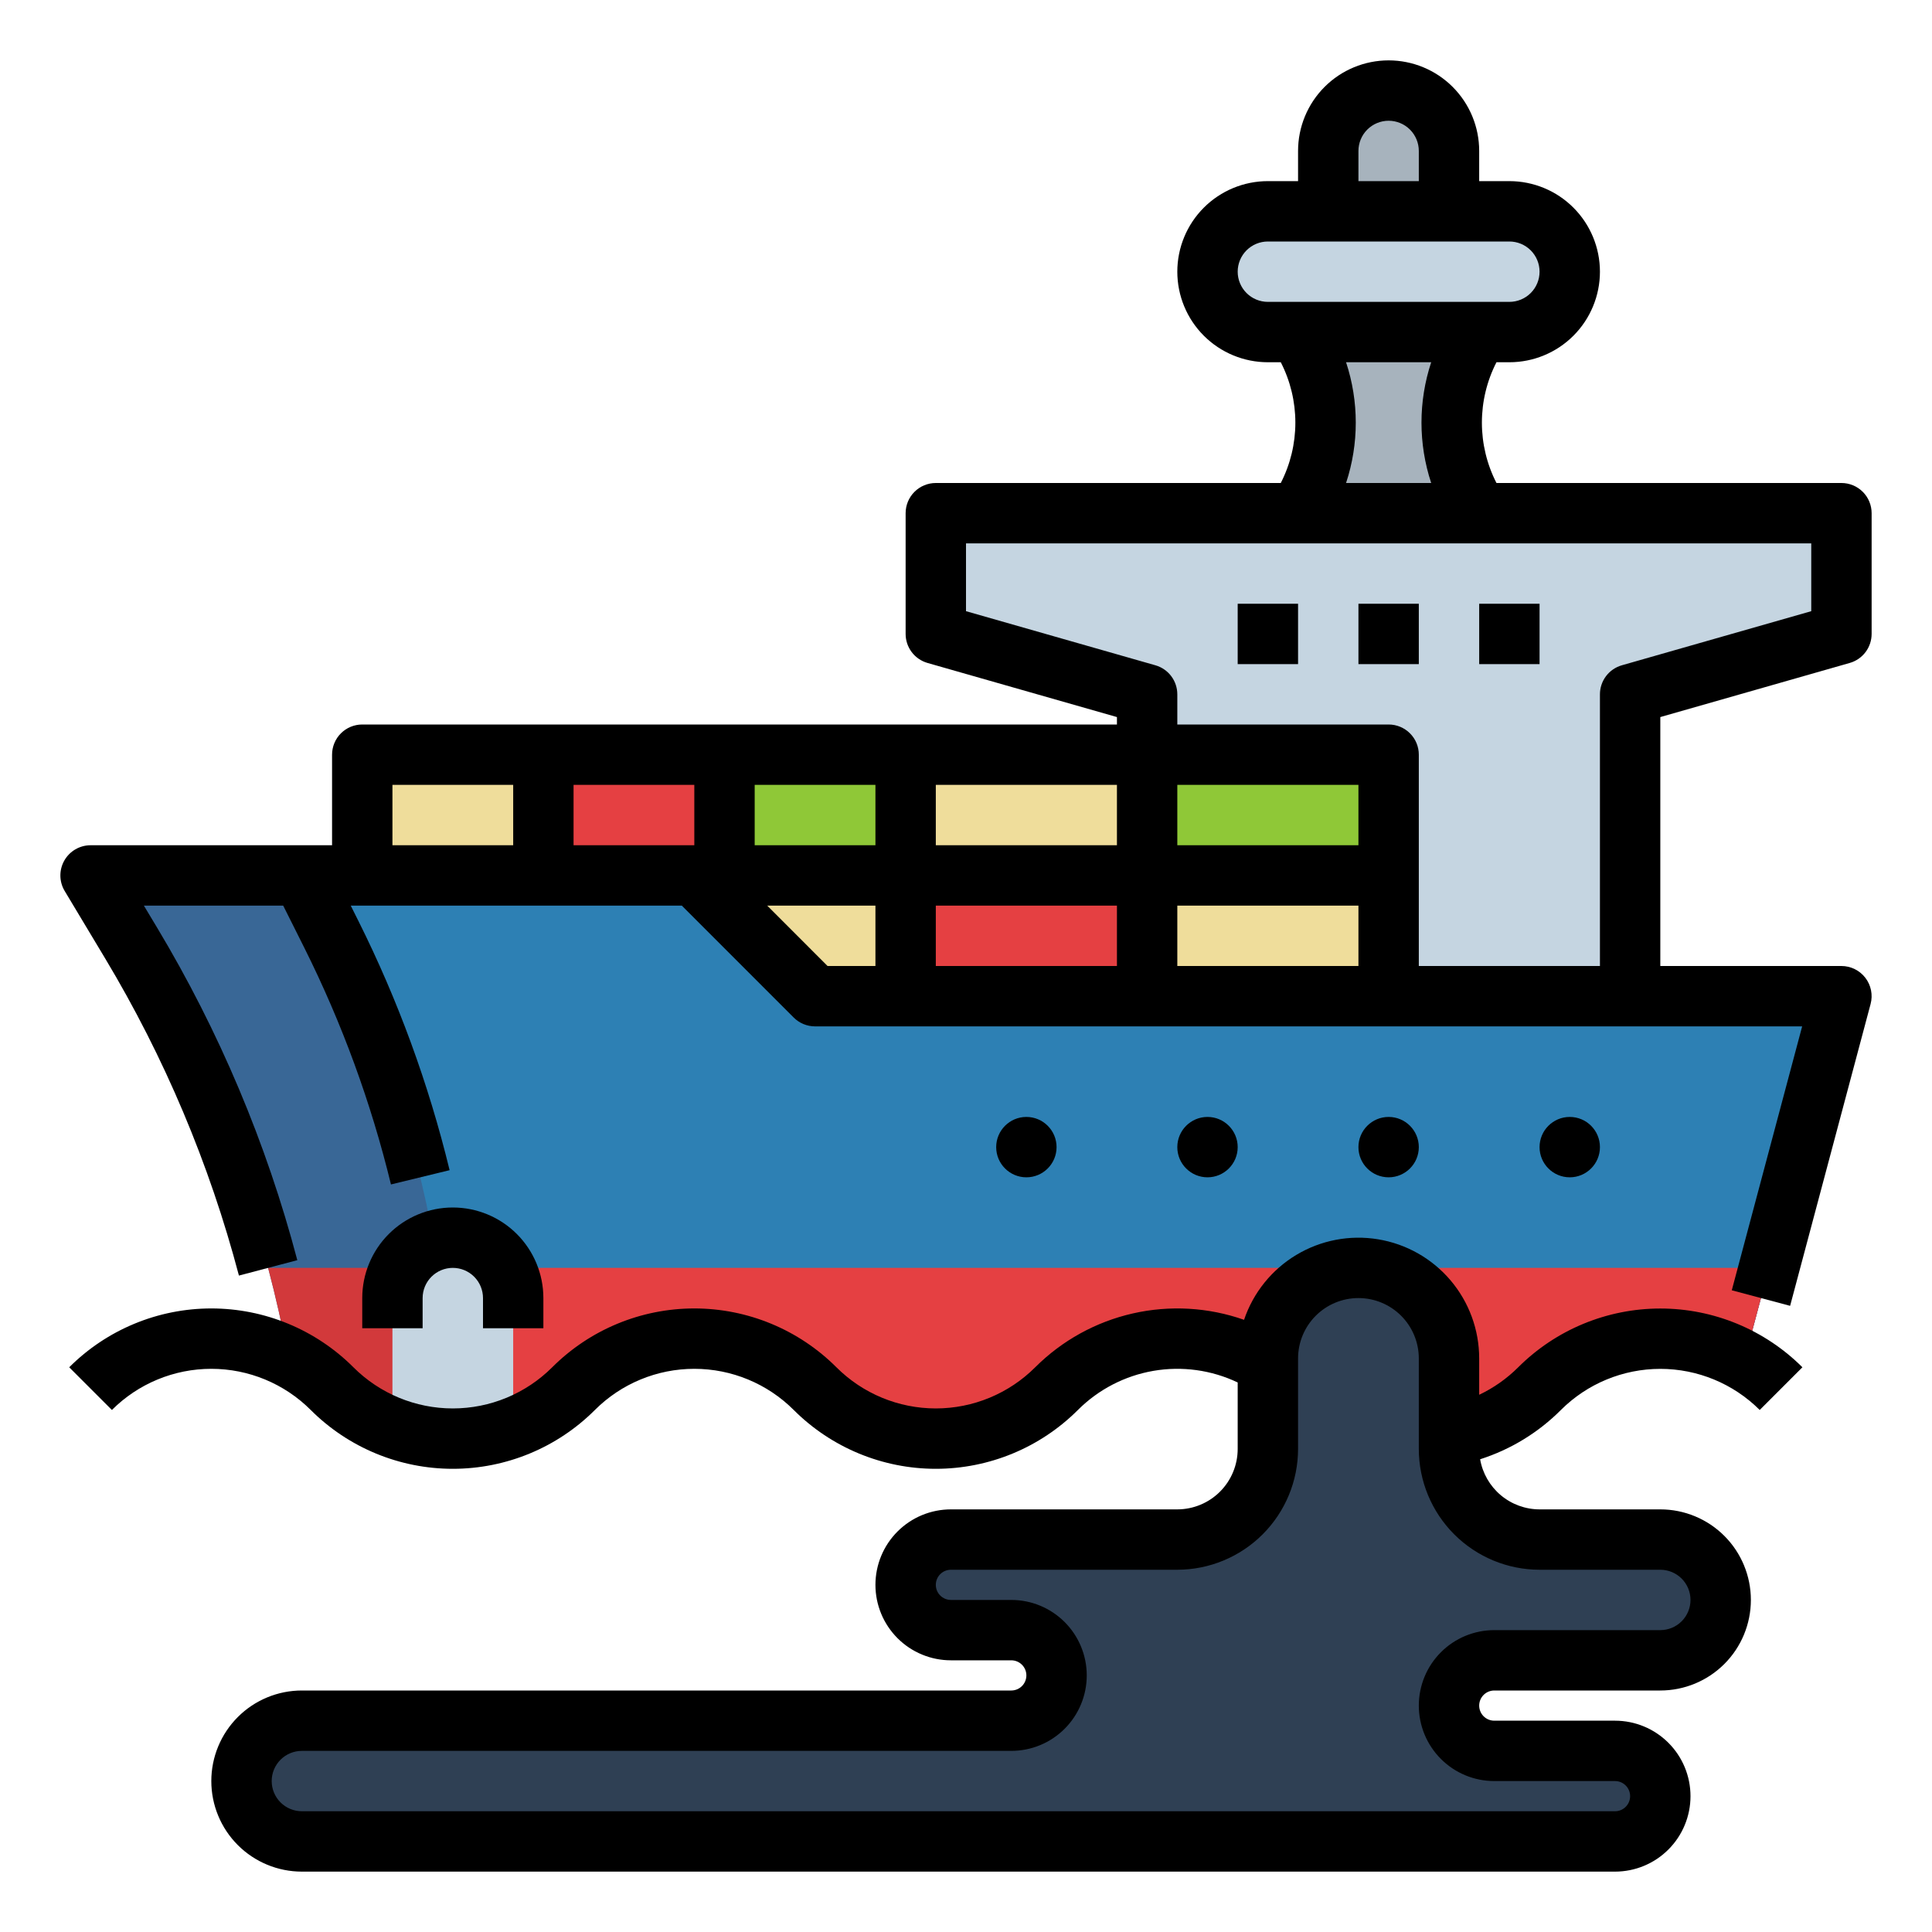 <svg width="512" height="512" viewBox="0 0 512 512" fill="none" xmlns="http://www.w3.org/2000/svg">
<path d="M176 232H240V264H176V232Z" fill="#EFDD9B"/>
<path d="M248 136V168L304 184V264H432V184L488 168V136H248Z" fill="#C5D5E1"/>
<path d="M488 264L468.8 336L462.25 360.58C453.638 355.724 443.672 353.82 433.876 355.16C424.08 356.5 414.992 361.01 408 368C399.512 376.484 388.001 381.25 376 381.25C363.999 381.25 352.488 376.484 344 368C335.512 359.516 324.001 354.75 312 354.75C299.999 354.75 288.488 359.516 280 368C271.512 376.484 260.001 381.25 248 381.25C235.999 381.25 224.488 376.484 216 368C207.512 359.516 196.001 354.75 184 354.75C171.999 354.75 160.488 359.516 152 368C147.802 372.208 142.814 375.545 137.323 377.819C131.831 380.093 125.944 381.259 120 381.25H119.98C114.04 381.254 108.157 380.086 102.669 377.812C97.182 375.539 92.197 372.204 88 368C84.593 364.589 80.664 361.743 76.36 359.57C74.88 351.65 73.11 343.793 71.05 336C63.07 305.722 50.842 276.728 34.73 249.88L24 232H184L216 264H488Z" fill="#396796"/>
<path d="M468.8 336L462.25 360.58C453.638 355.724 443.672 353.82 433.876 355.16C424.08 356.5 414.992 361.01 408 368C399.512 376.484 388.001 381.25 376 381.25C363.999 381.25 352.488 376.484 344 368C335.512 359.516 324.001 354.75 312 354.75C299.999 354.75 288.488 359.516 280 368C271.512 376.484 260.001 381.25 248 381.25C235.999 381.25 224.488 376.484 216 368C207.512 359.516 196.001 354.75 184 354.75C171.999 354.75 160.488 359.516 152 368C147.802 372.208 142.814 375.545 137.323 377.819C131.831 380.093 125.944 381.259 120 381.25H119.98C114.04 381.254 108.157 380.086 102.669 377.812C97.182 375.539 92.197 372.204 88 368C84.593 364.589 80.664 361.743 76.36 359.57C74.88 351.65 73.11 343.793 71.05 336H468.8Z" fill="#D2393B"/>
<path d="M488 264L468.8 336L462.25 360.58C453.638 355.724 443.672 353.82 433.876 355.16C424.08 356.5 414.992 361.01 408 368C399.512 376.484 388.001 381.25 376 381.25C363.999 381.25 352.488 376.484 344 368C335.512 359.516 324.001 354.75 312 354.75C299.999 354.75 288.488 359.516 280 368C271.512 376.484 260.001 381.25 248 381.25C235.999 381.25 224.488 376.484 216 368C207.512 359.516 196.001 354.75 184 354.75C171.999 354.75 160.488 359.516 152 368C147.802 372.208 142.814 375.545 137.323 377.819C131.831 380.093 125.944 381.259 120 381.25H119.98C119.852 366.093 118.585 350.967 116.19 336C111.303 305.255 101.728 275.442 87.8 247.6L80 232H184L216 264H488Z" fill="#2D80B4"/>
<path d="M468.8 336L462.25 360.58C453.638 355.724 443.672 353.82 433.876 355.16C424.08 356.5 414.992 361.01 408 368C399.512 376.484 388.001 381.25 376 381.25C363.999 381.25 352.488 376.484 344 368C335.512 359.516 324.001 354.75 312 354.75C299.999 354.75 288.488 359.516 280 368C271.512 376.484 260.001 381.25 248 381.25C235.999 381.25 224.488 376.484 216 368C207.512 359.516 196.001 354.75 184 354.75C171.999 354.75 160.488 359.516 152 368C147.802 372.208 142.814 375.545 137.323 377.819C131.831 380.093 125.944 381.259 120 381.25H119.98C119.852 366.093 118.585 350.967 116.19 336H468.8Z" fill="#E54042"/>
<path d="M240 232H304V264H240V232Z" fill="#E54042"/>
<path d="M96 200H144V232H96V200Z" fill="#EFDD9B"/>
<path d="M144 200H192V232H144V200Z" fill="#E54042"/>
<path d="M192 200H240V232H192V200Z" fill="#8FC837"/>
<path d="M240 200H304V232H240V200Z" fill="#EFDD9B"/>
<path d="M304 232H368V264H304V232Z" fill="#EFDD9B"/>
<path d="M304 200H368V232H304V200Z" fill="#8FC837"/>
<path d="M392 88H344C348.738 95.107 351.267 103.458 351.267 112C351.267 120.542 348.738 128.893 344 136H392C387.262 128.893 384.733 120.542 384.733 112C384.733 103.458 387.262 95.107 392 88Z" fill="#A7B3BD"/>
<path d="M400 56H336C327.163 56 320 63.163 320 72C320 80.837 327.163 88 336 88H400C408.837 88 416 80.837 416 72C416 63.163 408.837 56 400 56Z" fill="#C5D5E1"/>
<path d="M368 24C372.243 24 376.313 25.686 379.314 28.686C382.314 31.687 384 35.757 384 40V56H352V40C352 35.757 353.686 31.687 356.686 28.686C359.687 25.686 363.757 24 368 24Z" fill="#A7B3BD"/>
<path d="M136 344V378.34C130.886 380.267 125.465 381.252 120 381.25H119.98C114.521 381.243 109.108 380.254 104 378.33V344C104 339.757 105.686 335.687 108.686 332.686C111.687 329.686 115.757 328 120 328C124.243 328 128.313 329.686 131.314 332.686C134.314 335.687 136 339.757 136 344Z" fill="#C5D5E1"/>
<path d="M336 384V360C336 353.635 338.529 347.53 343.029 343.029C347.53 338.529 353.635 336 360 336C366.365 336 372.47 338.529 376.971 343.029C381.471 347.53 384 353.635 384 360V384C384 390.365 386.529 396.47 391.029 400.971C395.53 405.471 401.635 408 408 408H440C444.243 408 448.313 409.686 451.314 412.686C454.314 415.687 456 419.757 456 424C456 428.243 454.314 432.313 451.314 435.314C448.313 438.314 444.243 440 440 440H396C392.817 440 389.765 441.264 387.515 443.515C385.264 445.765 384 448.817 384 452C384 455.183 385.264 458.235 387.515 460.485C389.765 462.736 392.817 464 396 464H428C431.183 464 434.235 465.264 436.485 467.515C438.736 469.765 440 472.817 440 476C440 479.183 438.736 482.235 436.485 484.485C434.235 486.736 431.183 488 428 488H80C75.757 488 71.687 486.314 68.686 483.314C65.686 480.313 64 476.243 64 472C64 467.757 65.686 463.687 68.686 460.686C71.687 457.686 75.757 456 80 456H268C271.183 456 274.235 454.736 276.485 452.485C278.736 450.235 280 447.183 280 444C280 440.817 278.736 437.765 276.485 435.515C274.235 433.264 271.183 432 268 432H252C248.817 432 245.765 430.736 243.515 428.485C241.264 426.235 240 423.183 240 420C240 416.817 241.264 413.765 243.515 411.515C245.765 409.264 248.817 408 252 408H312C318.365 408 324.47 405.471 328.971 400.971C333.471 396.47 336 390.365 336 384Z" fill="#2F4054"/>
<path d="M490.2 175.69C491.871 175.212 493.34 174.203 494.387 172.816C495.433 171.428 495.999 169.738 496 168V136C496 134.949 495.794 133.909 495.392 132.938C494.99 131.967 494.4 131.085 493.657 130.343C492.915 129.6 492.033 129.01 491.062 128.608C490.091 128.206 489.051 128 488 128H396.58C394.041 123.049 392.717 117.564 392.717 112C392.717 106.436 394.041 100.951 396.58 96H400C406.365 96 412.47 93.471 416.971 88.971C421.471 84.47 424 78.365 424 72C424 65.635 421.471 59.53 416.971 55.029C412.47 50.529 406.365 48 400 48H392V40C392 33.635 389.471 27.53 384.971 23.029C380.47 18.529 374.365 16 368 16C361.635 16 355.53 18.529 351.029 23.029C346.529 27.53 344 33.635 344 40V48H336C329.635 48 323.53 50.529 319.029 55.029C314.529 59.53 312 65.635 312 72C312 78.365 314.529 84.47 319.029 88.971C323.53 93.471 329.635 96 336 96H339.42C341.959 100.951 343.283 106.436 343.283 112C343.283 117.564 341.959 123.049 339.42 128H248C246.949 128 245.909 128.206 244.938 128.608C243.967 129.01 243.085 129.6 242.343 130.343C241.6 131.085 241.01 131.967 240.608 132.938C240.206 133.909 240 134.949 240 136V168C240.001 169.738 240.567 171.428 241.613 172.816C242.66 174.203 244.129 175.212 245.8 175.69L296 190.03V192H96C94.949 192 93.909 192.206 92.938 192.608C91.968 193.01 91.085 193.6 90.343 194.343C89.6 195.085 89.01 195.967 88.608 196.938C88.207 197.909 88 198.949 88 200V224H24C22.584 224.001 21.194 224.377 19.971 225.091C18.748 225.804 17.736 226.829 17.039 228.062C16.342 229.294 15.984 230.689 16.001 232.104C16.019 233.52 16.412 234.906 17.14 236.12L27.87 254C43.593 280.2 55.529 308.494 63.32 338.04L78.79 333.96C70.612 302.953 58.088 273.258 41.59 245.76L38.13 240H75.05L80.65 251.18C90.631 271.156 98.332 292.192 103.61 313.89L119.15 310.11C113.591 287.242 105.477 265.073 94.96 244.02L92.95 240H180.69L210.34 269.66C211.842 271.159 213.878 272.001 216 272H477.59L458.94 341.94L474.4 346.06L495.73 266.06C496.044 264.875 496.082 263.634 495.841 262.433C495.6 261.231 495.086 260.101 494.339 259.129C493.593 258.157 492.633 257.369 491.534 256.827C490.435 256.285 489.226 256.002 488 256H440V190.03L490.2 175.69ZM136 224H104V208H136V224ZM184 224H152V208H184V224ZM232 256H219.31L203.32 240H232V256ZM232 224H200V208H232V224ZM296 256H248V240H296V256ZM296 224H248V208H296V224ZM360 40C360 37.878 360.843 35.843 362.343 34.343C363.843 32.843 365.878 32 368 32C370.122 32 372.157 32.843 373.657 34.343C375.157 35.843 376 37.878 376 40V48H360V40ZM336 80C333.878 80 331.843 79.157 330.343 77.657C328.843 76.157 328 74.122 328 72C328 69.878 328.843 67.843 330.343 66.343C331.843 64.843 333.878 64 336 64H400C402.122 64 404.157 64.843 405.657 66.343C407.157 67.843 408 69.878 408 72C408 74.122 407.157 76.157 405.657 77.657C404.157 79.157 402.122 80 400 80H336ZM379.28 128H356.72C360.15 117.609 360.15 106.391 356.72 96H379.28C375.85 106.391 375.85 117.609 379.28 128ZM360 256H312V240H360V256ZM360 224H312V208H360V224ZM429.8 176.31C428.129 176.788 426.66 177.797 425.613 179.184C424.567 180.572 424.001 182.262 424 184V256H376V200C376 198.949 375.794 197.909 375.392 196.938C374.99 195.967 374.4 195.085 373.657 194.343C372.915 193.6 372.033 193.01 371.062 192.608C370.091 192.206 369.051 192 368 192H312V184C311.999 182.262 311.433 180.572 310.387 179.184C309.34 177.797 307.871 176.788 306.2 176.31L256 161.97V144H480V161.97L429.8 176.31Z" fill="black"/>
<path d="M328 160H344V176H328V160Z" fill="black"/>
<path d="M360 160H376V176H360V160Z" fill="black"/>
<path d="M392 160H408V176H392V160Z" fill="black"/>
<path d="M272 312C276.418 312 280 308.418 280 304C280 299.582 276.418 296 272 296C267.582 296 264 299.582 264 304C264 308.418 267.582 312 272 312Z" fill="black"/>
<path d="M320 312C324.418 312 328 308.418 328 304C328 299.582 324.418 296 320 296C315.582 296 312 299.582 312 304C312 308.418 315.582 312 320 312Z" fill="black"/>
<path d="M368 312C372.418 312 376 308.418 376 304C376 299.582 372.418 296 368 296C363.582 296 360 299.582 360 304C360 308.418 363.582 312 368 312Z" fill="black"/>
<path d="M416 312C420.418 312 424 308.418 424 304C424 299.582 420.418 296 416 296C411.582 296 408 299.582 408 304C408 308.418 411.582 312 416 312Z" fill="black"/>
<path d="M144 352V344C144 337.635 141.471 331.53 136.971 327.029C132.47 322.529 126.365 320 120 320C113.635 320 107.53 322.529 103.029 327.029C98.529 331.53 96 337.635 96 344V352H112V344C112 341.878 112.843 339.843 114.343 338.343C115.843 336.843 117.878 336 120 336C122.122 336 124.157 336.843 125.657 338.343C127.157 339.843 128 341.878 128 344V352H144Z" fill="black"/>
<path d="M402.343 362.344C399.337 365.345 395.838 367.81 392 369.63V360C392.001 352.412 389.306 345.071 384.395 339.287C379.484 333.503 372.677 329.653 365.19 328.423C357.702 327.193 350.022 328.665 343.519 332.574C337.016 336.484 332.114 342.577 329.688 349.766C320.215 346.436 309.994 345.85 300.202 348.075C290.411 350.3 281.447 355.246 274.343 362.343C267.355 369.327 257.88 373.25 248 373.25C238.12 373.25 228.645 369.327 221.657 362.343C211.668 352.359 198.123 346.75 184 346.75C169.877 346.75 156.332 352.359 146.343 362.343C139.355 369.327 129.88 373.25 120 373.25C110.12 373.25 100.645 369.327 93.657 362.343C83.668 352.359 70.123 346.75 56 346.75C41.877 346.75 28.332 352.359 18.343 362.343L29.657 373.657C36.645 366.673 46.12 362.75 56 362.75C65.88 362.75 75.355 366.673 82.343 373.657C92.332 383.641 105.877 389.25 120 389.25C134.123 389.25 147.668 383.641 157.657 373.657C164.645 366.673 174.12 362.75 184 362.75C193.88 362.75 203.355 366.673 210.343 373.657C220.332 383.641 233.877 389.25 248 389.25C262.123 389.25 275.668 383.641 285.657 373.657C291.097 368.217 298.089 364.595 305.671 363.29C313.253 361.985 321.054 363.059 328 366.367V384C327.995 388.242 326.308 392.309 323.308 395.308C320.309 398.308 316.242 399.995 312 400H252C246.696 400 241.609 402.107 237.858 405.858C234.107 409.609 232 414.696 232 420C232 425.304 234.107 430.391 237.858 434.142C241.609 437.893 246.696 440 252 440H268C269.061 440 270.078 440.421 270.828 441.172C271.579 441.922 272 442.939 272 444C272 445.061 271.579 446.078 270.828 446.828C270.078 447.579 269.061 448 268 448H80C73.635 448 67.53 450.529 63.029 455.029C58.529 459.53 56 465.635 56 472C56 478.365 58.529 484.47 63.029 488.971C67.53 493.471 73.635 496 80 496H428C433.304 496 438.391 493.893 442.142 490.142C445.893 486.391 448 481.304 448 476C448 470.696 445.893 465.609 442.142 461.858C438.391 458.107 433.304 456 428 456H396C394.939 456 393.922 455.579 393.172 454.828C392.421 454.078 392 453.061 392 452C392 450.939 392.421 449.922 393.172 449.172C393.922 448.421 394.939 448 396 448H440C446.365 448 452.47 445.471 456.971 440.971C461.471 436.47 464 430.365 464 424C464 417.635 461.471 411.53 456.971 407.029C452.47 402.529 446.365 400 440 400H408C404.232 399.994 400.587 398.658 397.706 396.229C394.825 393.801 392.892 390.433 392.249 386.72C400.327 384.141 407.668 379.661 413.657 373.657C420.649 366.681 430.123 362.763 440 362.763C449.877 362.763 459.351 366.681 466.343 373.657L477.657 362.343C467.661 352.371 454.119 346.77 440 346.771C425.88 346.771 412.338 352.371 402.343 362.344ZM408 416H440C442.122 416 444.157 416.843 445.657 418.343C447.157 419.843 448 421.878 448 424C448 426.122 447.157 428.157 445.657 429.657C444.157 431.157 442.122 432 440 432H396C390.696 432 385.609 434.107 381.858 437.858C378.107 441.609 376 446.696 376 452C376 457.304 378.107 462.391 381.858 466.142C385.609 469.893 390.696 472 396 472H428C429.061 472 430.078 472.421 430.828 473.172C431.579 473.922 432 474.939 432 476C432 477.061 431.579 478.078 430.828 478.828C430.078 479.579 429.061 480 428 480H80C77.878 480 75.844 479.157 74.343 477.657C72.843 476.157 72 474.122 72 472C72 469.878 72.843 467.843 74.343 466.343C75.844 464.843 77.878 464 80 464H268C273.304 464 278.391 461.893 282.142 458.142C285.893 454.391 288 449.304 288 444C288 438.696 285.893 433.609 282.142 429.858C278.391 426.107 273.304 424 268 424H252C250.939 424 249.922 423.579 249.172 422.828C248.421 422.078 248 421.061 248 420C248 418.939 248.421 417.922 249.172 417.172C249.922 416.421 250.939 416 252 416H312C320.484 415.99 328.618 412.616 334.617 406.617C340.616 400.618 343.99 392.484 344 384V360C344 355.757 345.686 351.687 348.686 348.686C351.687 345.686 355.757 344 360 344C364.243 344 368.313 345.686 371.314 348.686C374.314 351.687 376 355.757 376 360V384C376.01 392.484 379.384 400.618 385.383 406.617C391.382 412.616 399.516 415.99 408 416Z" fill="black"/>
</svg>
